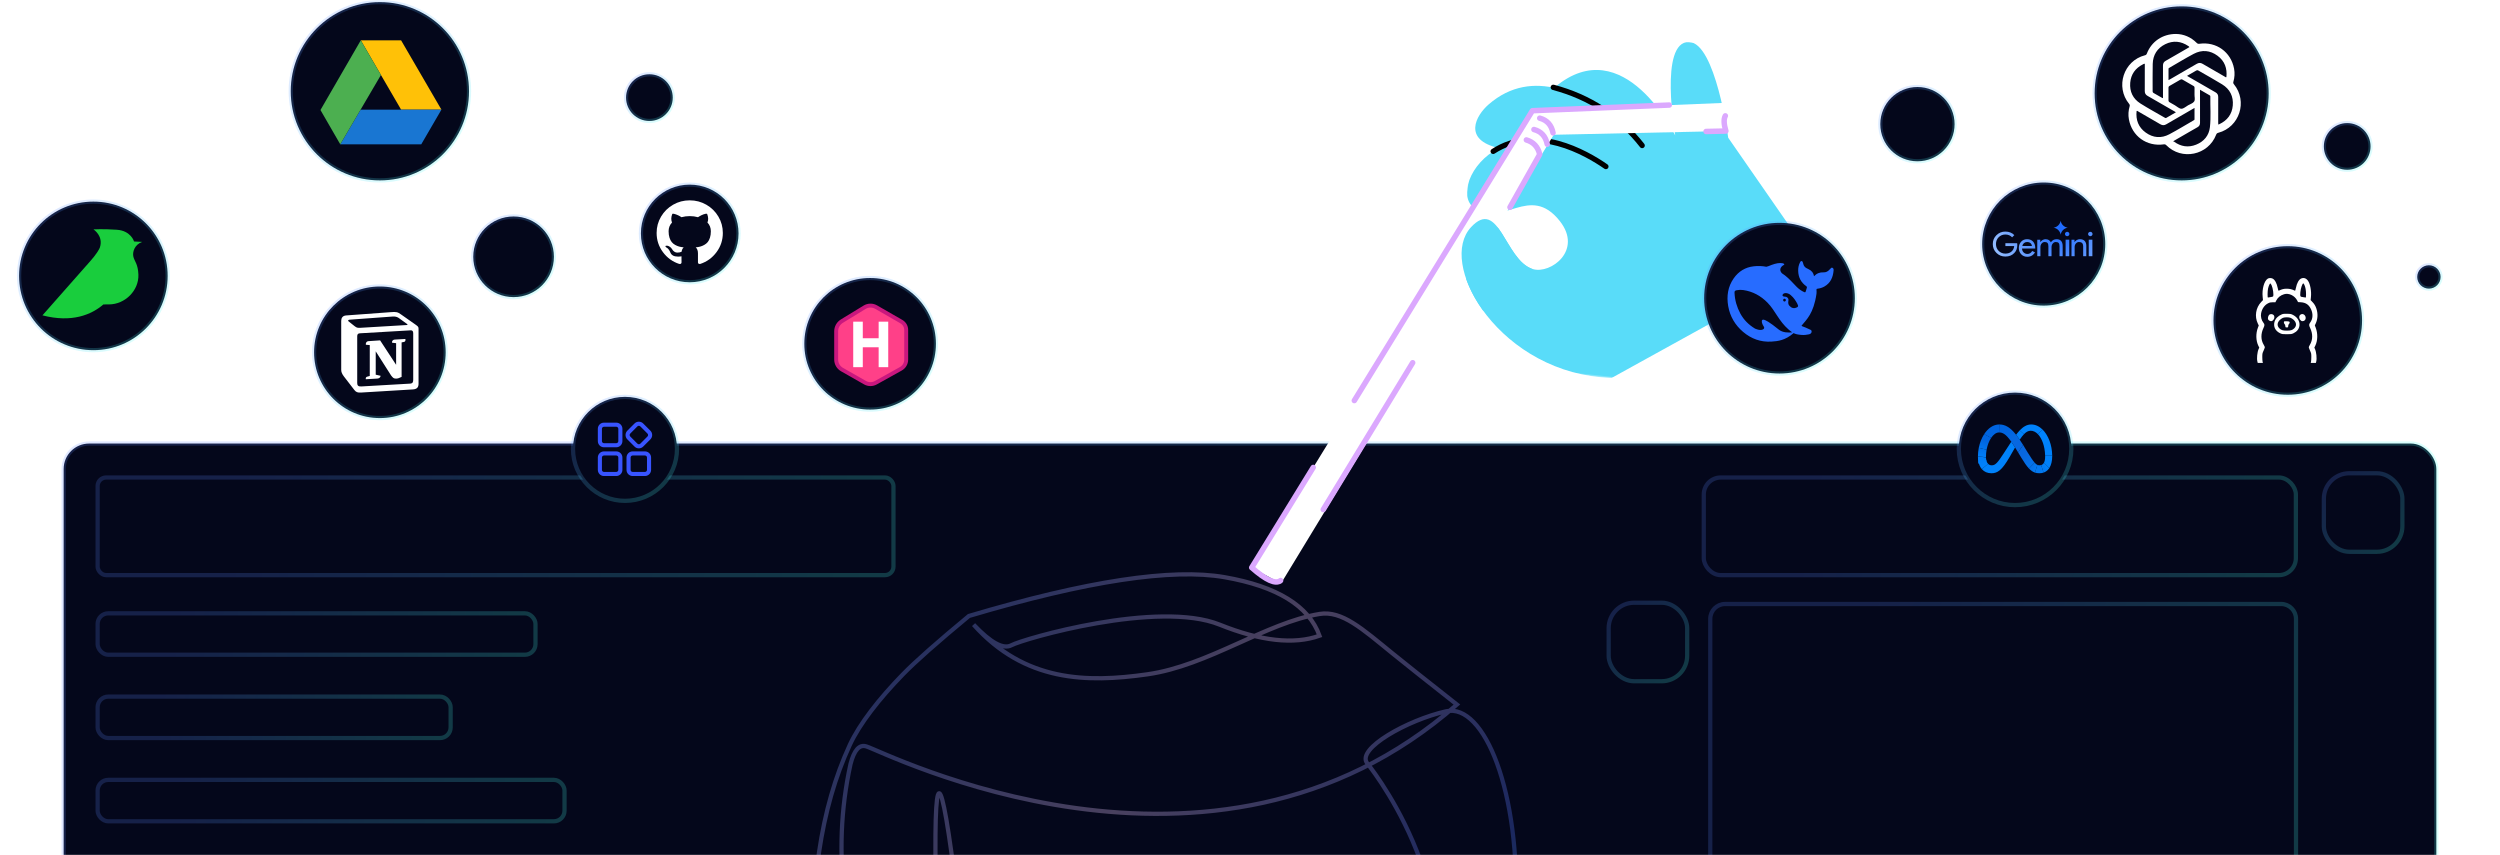 <?xml version="1.0" encoding="UTF-8"?>
<svg width="1178px" height="403px" viewBox="0 0 1178 403" version="1.1" xmlns="http://www.w3.org/2000/svg" xmlns:xlink="http://www.w3.org/1999/xlink">
    <title>吸管</title>
    <defs>
        <rect id="path-1" x="0" y="0" width="1178" height="403" rx="16"></rect>
        <filter x="-12.1%" y="-42.1%" width="124.1%" height="184.2%" filterUnits="objectBoundingBox" id="filter-3">
            <feGaussianBlur stdDeviation="40" in="SourceGraphic"></feGaussianBlur>
        </filter>
        <linearGradient x1="15.836%" y1="45.969%" x2="97.174%" y2="52.819%" id="linearGradient-4">
            <stop stop-color="#5E85FF" stop-opacity="0.201" offset="0%"></stop>
            <stop stop-color="#49FFF3" stop-opacity="0.203" offset="100%"></stop>
        </linearGradient>
        <linearGradient x1="11.317%" y1="4.734%" x2="97.174%" y2="81.66%" id="linearGradient-5">
            <stop stop-color="#5E85FF" offset="0%"></stop>
            <stop stop-color="#EBC8FE" offset="39.101%"></stop>
            <stop stop-color="#5274FF" offset="75.814%"></stop>
            <stop stop-color="#49FFF3" offset="100%"></stop>
        </linearGradient>
        <filter x="-0.3%" y="-0.3%" width="100.6%" height="100.6%" filterUnits="objectBoundingBox" id="filter-6">
            <feGaussianBlur stdDeviation="0" in="SourceGraphic"></feGaussianBlur>
        </filter>
        <polygon id="path-7" points="0 0 167.381 0 167.381 161.468 0 161.468"></polygon>
        <linearGradient x1="15.836%" y1="48.541%" x2="97.174%" y2="51.02%" id="linearGradient-9">
            <stop stop-color="#5E85FF" stop-opacity="0.201" offset="0%"></stop>
            <stop stop-color="#49FFF3" stop-opacity="0.203" offset="100%"></stop>
        </linearGradient>
        <linearGradient x1="15.836%" y1="36.585%" x2="97.174%" y2="59.383%" id="linearGradient-10">
            <stop stop-color="#5E85FF" stop-opacity="0.201" offset="0%"></stop>
            <stop stop-color="#49FFF3" stop-opacity="0.203" offset="100%"></stop>
        </linearGradient>
        <linearGradient x1="15.836%" y1="49.183%" x2="97.174%" y2="50.571%" id="linearGradient-11">
            <stop stop-color="#5E85FF" stop-opacity="0.201" offset="0%"></stop>
            <stop stop-color="#49FFF3" stop-opacity="0.203" offset="100%"></stop>
        </linearGradient>
        <linearGradient x1="15.836%" y1="49.466%" x2="97.174%" y2="50.373%" id="linearGradient-12">
            <stop stop-color="#5E85FF" stop-opacity="0.201" offset="0%"></stop>
            <stop stop-color="#49FFF3" stop-opacity="0.203" offset="100%"></stop>
        </linearGradient>
        <linearGradient x1="15.836%" y1="49.53%" x2="97.174%" y2="50.329%" id="linearGradient-13">
            <stop stop-color="#5E85FF" stop-opacity="0.201" offset="0%"></stop>
            <stop stop-color="#49FFF3" stop-opacity="0.203" offset="100%"></stop>
        </linearGradient>
        <linearGradient x1="15.836%" y1="49.189%" x2="97.174%" y2="50.567%" id="linearGradient-14">
            <stop stop-color="#5E85FF" stop-opacity="0.201" offset="0%"></stop>
            <stop stop-color="#49FFF3" stop-opacity="0.203" offset="100%"></stop>
        </linearGradient>
        <linearGradient x1="15.836%" y1="3.83720833e-13%" x2="97.174%" y2="84.971%" id="linearGradient-15">
            <stop stop-color="#5E85FF" stop-opacity="0.201" offset="0%"></stop>
            <stop stop-color="#49FFF3" stop-opacity="0.203" offset="100%"></stop>
        </linearGradient>
        <linearGradient x1="76.653%" y1="89.199%" x2="25.621%" y2="12.194%" id="linearGradient-16">
            <stop stop-color="#0867DF" offset="0.06%"></stop>
            <stop stop-color="#0668E1" offset="45.39%"></stop>
            <stop stop-color="#0064E0" offset="85.91%"></stop>
        </linearGradient>
        <linearGradient x1="21.67%" y1="75.14%" x2="97.068%" y2="24.723%" id="linearGradient-17">
            <stop stop-color="#0064DF" offset="13.23%"></stop>
            <stop stop-color="#0064E0" offset="99.88%"></stop>
        </linearGradient>
        <linearGradient x1="37.92%" y1="89.127%" x2="61.213%" y2="16.131%" id="linearGradient-18">
            <stop stop-color="#0072EC" offset="1.47%"></stop>
            <stop stop-color="#0064DF" offset="68.81%"></stop>
        </linearGradient>
        <linearGradient x1="46.945%" y1="90.19%" x2="52.213%" y2="15.745%" id="linearGradient-19">
            <stop stop-color="#007CF6" offset="7.31%"></stop>
            <stop stop-color="#0072EC" offset="99.43%"></stop>
        </linearGradient>
        <linearGradient x1="52.155%" y1="66.539%" x2="47.591%" y2="24.107%" id="linearGradient-20">
            <stop stop-color="#007FF9" offset="7.31%"></stop>
            <stop stop-color="#007CF6" offset="100%"></stop>
        </linearGradient>
        <linearGradient x1="37.689%" y1="13.565%" x2="61.961%" y2="63.238%" id="linearGradient-21">
            <stop stop-color="#007FF9" offset="7.31%"></stop>
            <stop stop-color="#0082FB" offset="100%"></stop>
        </linearGradient>
        <linearGradient x1="34.365%" y1="68.859%" x2="62.672%" y2="23.174%" id="linearGradient-22">
            <stop stop-color="#007FF8" offset="27.99%"></stop>
            <stop stop-color="#0082FB" offset="91.41%"></stop>
        </linearGradient>
        <linearGradient x1="43.58%" y1="6.235%" x2="57.824%" y2="98.514%" id="linearGradient-23">
            <stop stop-color="#0082FB" offset="0%"></stop>
            <stop stop-color="#0081FA" offset="99.95%"></stop>
        </linearGradient>
        <linearGradient x1="60.348%" y1="4.661%" x2="39.585%" y2="69.077%" id="linearGradient-24">
            <stop stop-color="#0081FA" offset="6.19%"></stop>
            <stop stop-color="#0080F9" offset="100%"></stop>
        </linearGradient>
        <linearGradient x1="29.707%" y1="59.32%" x2="61.404%" y2="33.244%" id="linearGradient-25">
            <stop stop-color="#027AF3" offset="0%"></stop>
            <stop stop-color="#0080F9" offset="100%"></stop>
        </linearGradient>
        <linearGradient x1="20.433%" y1="50.001%" x2="82.112%" y2="50.001%" id="linearGradient-26">
            <stop stop-color="#0377EF" offset="0%"></stop>
            <stop stop-color="#0279F1" offset="99.94%"></stop>
        </linearGradient>
        <linearGradient x1="40.02%" y1="35.298%" x2="73.048%" y2="57.811%" id="linearGradient-27">
            <stop stop-color="#0471E9" offset="0.19%"></stop>
            <stop stop-color="#0377EF" offset="100%"></stop>
        </linearGradient>
        <linearGradient x1="31.736%" y1="19.719%" x2="68.528%" y2="84.908%" id="linearGradient-28">
            <stop stop-color="#0867DF" offset="27.65%"></stop>
            <stop stop-color="#0471E9" offset="100%"></stop>
        </linearGradient>
        <radialGradient cx="67.982%" cy="18.991%" fx="67.982%" fy="18.991%" r="194.703%" gradientTransform="translate(0.68, 0.19), scale(0.362, 1), rotate(160.131), translate(-0.68, -0.19)" id="radialGradient-29">
            <stop stop-color="#1C69FF" offset="0%"></stop>
            <stop stop-color="#94BCFE" offset="100%"></stop>
        </radialGradient>
    </defs>
    <g id="官网3" stroke="none" stroke-width="1" fill="none" fill-rule="evenodd">
        <g id="coco-AI-zh" transform="translate(-371, -9577)">
            <g id="吸管" transform="translate(371, 9577)">
                <mask id="mask-2" fill="white">
                    <use xlink:href="#path-1"></use>
                </mask>
                <g id="矩形备份-45"></g>
                <g id="编组-22" mask="url(#mask-2)">
                    <g transform="translate(8, 0)">
                        <rect id="search背景框-dark备份" stroke="none" fill="#2FC6C7" opacity="0.557" filter="url(#filter-3)" x="83.773" y="241" width="994.454" height="285" rx="12"></rect>
                        <rect id="search背景框-dark备份" stroke="url(#linearGradient-4)" stroke-width="2" fill="#04071B" x="22" y="209" width="1118" height="316" rx="12"></rect>
                        <g id="coco" opacity="0.3" stroke="none" stroke-width="1" fill="none" transform="translate(376.772, 270.625)">
                            <path d="M71.785,19.622 C56.9,31.948 46.54,41.108 40.704,47.101 C29.399,58.71 20.236,70.474 15.641,80.415 C8.759,95.302 3.931,112.15 1.156,130.959 C-10.406,209.313 66.207,319.691 167.615,313.376 C269.024,307.061 326.856,217.388 329.381,159.909 C331.906,102.431 314.514,60.519 296.602,64.545 C278.69,68.57 253.974,82.236 259.498,89.084 C265.021,95.932 312.778,159.913 282.812,221.52 C252.847,283.127 224.418,303.613 179.303,308.494 C206.65,272.161 207.957,233.717 183.224,193.165 C146.126,132.336 216.098,300.349 171.859,300.349 C127.619,300.349 78.388,251.344 66.306,152.551 C58.251,86.689 54.917,86.689 56.304,152.551 C62.972,235.341 100.076,287.322 167.615,308.494 C144.928,311.048 126.662,308.333 112.817,300.349 C42.328,259.701 -2.694,174.757 15.978,89.45 C17.673,82.824 20.159,80.036 23.436,81.088 C31.153,83.255 186.183,162.935 301.728,61.361 C287.154,49.886 277.021,41.837 271.33,37.216 C257.122,25.679 247.549,16.937 236.992,18.676 C211.642,22.851 184.648,42.993 155.943,47.101 C127.239,51.209 98.028,50.656 73.987,23.706 C82.043,32.227 87.983,35.463 91.808,33.412 C97.546,30.336 160.954,12.046 189.92,23.706 C209.231,31.479 224.921,33.219 236.992,28.925 C231.929,14.872 217.012,5.68 192.239,1.35 C167.466,-2.981 127.315,3.11 71.785,19.622 Z" id="路径-9" stroke="url(#linearGradient-5)" stroke-width="2" filter="url(#filter-6)"></path>
                        </g>
                        <g id="hand" stroke="none" stroke-width="1" fill="none" transform="translate(719.665, 150.294) rotate(6) translate(-719.665, -150.294)translate(594.807, 13.353)">
                            <g id="编组" transform="translate(82.336, -0)">
                                <mask id="mask-8" fill="white">
                                    <use xlink:href="#path-7"></use>
                                </mask>
                                <g id="Clip-2"></g>
                                <path d="M167.382,98.188 L119.779,42.944 C119.779,42.944 109.148,-0.9 96.747,0.014 C82.423,1.07 94.85,44.505 94.85,44.505 C94.85,44.505 65.55,-2.56 36.15,27.72 L37.269,28.321 C26.492,26.765 15.303,29.022 5.854,39.177 C0.508,44.922 -4.778,56.988 12.836,59.099 C-0.327,67.801 -3.622,83.862 4.139,88.355 C18.485,96.663 28.985,73.897 44.968,90.287 C57.322,102.956 43.239,115.656 34.808,114.143 C21.231,111.707 15.4,81.924 3.684,97.525 C-10.833,116.857 25.007,165.254 77.04,161.231" id="Fill-1" fill="#59DCF9" mask="url(#mask-8)"></path>
                            </g>
                            <path d="M146.219,63.726 C146.661,63.726 147.088,63.496 147.318,63.086 C147.654,62.484 147.437,61.726 146.83,61.392 C136.649,55.78 110.915,44.408 91.852,59.965 C91.317,60.403 91.241,61.187 91.68,61.718 C92.122,62.249 92.911,62.326 93.449,61.889 C111.314,47.306 135.877,58.206 145.607,63.569 C145.803,63.676 146.013,63.726 146.219,63.726" id="Fill-3" fill="#000000"></path>
                            <path d="M162.182,52.1 C162.498,52.1 162.814,51.982 163.057,51.743 C163.555,51.256 163.566,50.457 163.083,49.958 C150.8,37.268 135.586,29.447 117.862,26.712 C117.177,26.602 116.536,27.079 116.431,27.768 C116.325,28.458 116.796,29.101 117.481,29.207 C134.653,31.858 149.39,39.432 161.282,51.719 C161.53,51.973 161.856,52.1 162.182,52.1" id="Fill-5" fill="#000000"></path>
                            <polyline id="路径-2" fill="#FFFFFF" points="5.23486597e-14 267.864 109.023 39.934 199.179 26.729 200.687 39.934 120.222 50.157 14.495 273.882"></polyline>
                            <path d="M86.02,97.525 C97.524,82.206 103.354,110.647 116.415,113.985 L116.416,136.063 L95.802,136.064 C83.601,122.487 79.116,106.719 86.02,97.525 Z" id="形状结合" fill="#59DCF9"></path>
                            <path d="M14.172,272.511 C12.051,274.618 7.327,273.069 2.63818688e-12,267.864 L23.894,217.911" id="路径" stroke="#DBA8FE" stroke-width="2.588" stroke-linecap="round" stroke-linejoin="round"></path>
                            <polyline id="路径" stroke="#DBA8FE" stroke-width="2.588" stroke-linecap="round" stroke-linejoin="round" points="39.855 184.541 109.023 39.934 172.878 30.547"></polyline>
                            <path d="M119.79,49.296 C118.656,45.69 116.337,43.615 112.834,43.071" id="路径-6" stroke="#DBA8FE" stroke-width="2.588" stroke-linecap="round" stroke-linejoin="round"></path>
                            <path d="M117.633,54.894 C116.499,51.288 114.18,49.213 110.677,48.669" id="路径-6备份" stroke="#DBA8FE" stroke-width="2.588" stroke-linecap="round" stroke-linejoin="round"></path>
                            <path d="M103.278,86.287 L114.614,60.061 C113.427,56.616 111.105,54.571 107.649,53.926" id="路径-6备份-2" stroke="#DBA8FE" stroke-width="2.588" stroke-linecap="round" stroke-linejoin="round"></path>
                            <line x1="65.342" y1="163.926" x2="30.665" y2="237.158" id="路径-3" stroke="#DBA8FE" stroke-width="2.588" stroke-linecap="round" stroke-linejoin="round"></line>
                            <path d="M191.441,41.113 L200.687,39.934 C199.368,36.731 199.038,34.366 199.697,32.839" id="路径-4" stroke="#DBA8FE" stroke-width="2.588" stroke-linecap="round" stroke-linejoin="round"></path>
                        </g>
                        <rect id="矩形备份-41" stroke="url(#linearGradient-9)" stroke-width="2" fill="#04071B" x="794.818" y="225" width="279" height="46" rx="8"></rect>
                        <path d="M1066.878,284.6 C1068.811,284.6 1070.561,285.384 1071.828,286.65 C1073.095,287.917 1073.878,289.667 1073.878,291.6 L1073.878,419.6 C1073.878,421.533 1073.095,423.283 1071.828,424.55 C1070.561,425.816 1068.811,426.6 1066.878,426.6 L804.878,426.6 C802.945,426.6 801.195,425.816 799.929,424.55 C798.662,423.283 797.878,421.533 797.878,419.6 L797.878,291.6 C797.878,289.667 798.662,287.917 799.929,286.65 C801.195,285.384 802.945,284.6 804.878,284.6 Z" id="矩形备份-42" stroke="url(#linearGradient-10)" stroke-width="2" fill="#04071B"></path>
                        <rect id="矩形备份-24" stroke="url(#linearGradient-11)" stroke-width="2" fill="#04071B" x="38" y="328.241" width="166.341" height="19.519" rx="5"></rect>
                        <rect id="矩形备份-28" stroke="url(#linearGradient-12)" stroke-width="2" fill="#04071B" x="38" y="289" width="206.322" height="19.519" rx="5"></rect>
                        <rect id="矩形备份-25" stroke="url(#linearGradient-13)" stroke-width="2" fill="#04071B" x="38" y="367.481" width="220" height="19.519" rx="5"></rect>
                        <rect id="输入框备份-3" stroke="url(#linearGradient-14)" stroke-width="2" fill="#04071B" x="38" y="225" width="375" height="46" rx="4"></rect>
                        <g id="编组-21" stroke="none" stroke-width="1" fill="none">
                            <circle id="椭圆形备份" stroke="url(#linearGradient-15)" stroke-width="2" fill="#04071B" cx="234" cy="121" r="19"></circle>
                            <circle id="椭圆形备份-14" stroke="url(#linearGradient-15)" stroke-width="2" fill="#04071B" cx="298" cy="46" r="11"></circle>
                            <g id="编组-8" transform="translate(128, 0)">
                                <circle id="椭圆形" stroke="url(#linearGradient-15)" stroke-width="2" fill="#04071B" cx="43" cy="43" r="42"></circle>
                                <g id="编组备份-13" transform="translate(15, 19)" fill-rule="nonzero">
                                    <polygon id="路径" fill="#FFC107" points="19 1.85986079e-15 37.998 1.85986079e-15 56.998 32.667 38 32.667"></polygon>
                                    <polygon id="路径" fill="#1976D2" points="9.329 49 18.916 32.667 57 32.667 47.499 49"></polygon>
                                    <polygon id="路径" fill="#4CAF50" points="0 32.838 9.329 49 28.499 16.333 18.998 0"></polygon>
                                </g>
                            </g>
                            <g id="编组-5" transform="translate(914, 184)">
                                <circle id="椭圆形备份-7" stroke="url(#linearGradient-15)" stroke-width="2" fill="#04071B" cx="27.5" cy="27.5" r="26.5"></circle>
                                <g id="meta-color" transform="translate(10, 16)" fill-rule="nonzero">
                                    <path d="M10.058,0 L10.023,0 L9.978,3.759 L10.01,3.759 C12.511,3.759 14.452,5.71 18.673,12.738 L18.928,13.165 L18.945,13.193 L21.308,9.689 L21.29,9.661 C20.774,8.828 20.24,8.006 19.689,7.195 C19.146,6.394 18.575,5.613 17.976,4.853 C15.186,1.34 12.851,0 10.057,0 L10.058,0 Z" id="路径" fill="url(#linearGradient-16)"></path>
                                    <path d="M10.023,0 C7.219,0.014 4.735,1.808 2.946,4.557 C2.941,4.565 2.936,4.573 2.931,4.581 L6.218,6.351 L6.235,6.326 C7.282,4.77 8.582,3.776 9.98,3.76 L10.01,3.76 L10.057,0 L10.023,0 Z" id="路径" fill="url(#linearGradient-17)"></path>
                                    <path d="M2.945,4.557 L2.928,4.581 C1.75,6.393 0.872,8.618 0.4,11.017 L0.392,11.049 L4.088,11.911 L4.094,11.88 C4.487,9.771 5.24,7.814 6.217,6.352 L6.233,6.328 L2.946,4.557 L2.945,4.557 Z" id="路径" fill="url(#linearGradient-18)"></path>
                                    <path d="M4.094,11.88 L0.4,11.017 L0.392,11.049 C0.134,12.368 0.003,13.709 0,15.053 L0,15.087 L3.789,15.421 L3.789,15.388 C3.775,14.212 3.878,13.038 4.095,11.881 L4.094,11.88 Z" id="路径" fill="url(#linearGradient-19)"></path>
                                    <path d="M3.904,17.248 C3.836,16.695 3.798,16.136 3.789,15.575 L3.789,15.529 L0,15.048 L0,15.097 C-0.004,16.238 0.067,17.376 0.213,18.498 L3.91,17.294 C3.908,17.278 3.906,17.263 3.904,17.248 L3.904,17.248 Z" id="路径" fill="url(#linearGradient-20)"></path>
                                    <path d="M4.769,18.529 C4.355,18.084 4.063,17.443 3.91,16.62 L3.904,16.59 L0.207,17.431 L0.213,17.461 C0.493,18.913 1.041,20.121 1.826,21.036 L1.846,21.061 L4.789,18.552 C4.782,18.545 4.775,18.537 4.767,18.529 L4.769,18.529 Z" id="路径" fill="url(#linearGradient-21)"></path>
                                    <path d="M15.721,8.128 C13.493,11.506 12.142,13.626 12.142,13.626 C9.175,18.226 8.148,19.257 6.497,19.257 C5.84,19.274 5.208,19.007 4.767,18.526 L1.826,21.034 L1.846,21.058 C2.931,22.307 4.46,23 6.353,23 C9.215,23 11.273,21.666 14.933,15.338 L17.509,10.839 C16.937,9.919 16.341,9.015 15.719,8.128 L15.721,8.128 Z" id="路径" fill="#0082FB"></path>
                                    <path d="M19.69,2.797 L19.667,2.82 C19.084,3.438 18.521,4.126 17.976,4.856 C18.527,5.55 19.095,6.328 19.689,7.199 C20.389,6.131 21.042,5.266 21.683,4.601 L21.706,4.578 L19.69,2.796 L19.69,2.797 Z" id="路径" fill="url(#linearGradient-22)"></path>
                                    <path d="M30.505,2.462 C28.952,0.91 27.1,0 25.12,0 C23.032,0 21.274,1.131 19.69,2.795 L19.667,2.817 L21.683,4.6 L21.706,4.576 C22.749,3.502 23.759,2.966 24.879,2.966 C26.084,2.966 27.213,3.526 28.19,4.511 L28.211,4.534 L30.529,2.485 L30.505,2.462 L30.505,2.462 Z" id="路径" fill="#0082FB"></path>
                                    <path d="M34.997,14.555 C34.91,9.571 33.145,5.116 30.529,2.485 L30.505,2.462 L28.19,4.509 L28.211,4.532 C30.18,6.533 31.532,10.254 31.655,14.553 L31.655,14.586 L34.997,14.586 L34.997,14.555 L34.997,14.555 Z" id="路径" fill="url(#linearGradient-23)"></path>
                                    <path d="M34.997,14.591 L34.997,14.558 L31.655,14.558 L31.655,14.589 C31.66,14.79 31.663,14.995 31.663,15.199 C31.663,16.37 31.487,17.318 31.127,18.002 L31.111,18.033 L33.601,20.595 L33.62,20.566 C34.525,19.186 35,17.27 35,14.946 C35,14.826 35,14.709 34.997,14.591 L34.997,14.591 Z" id="路径" fill="url(#linearGradient-24)"></path>
                                    <path d="M31.127,17.997 L31.111,18.026 C30.799,18.604 30.354,18.989 29.773,19.158 L30.908,22.697 C31.127,22.624 31.34,22.536 31.547,22.435 C32.354,22.033 33.041,21.429 33.539,20.684 L33.603,20.591 L33.62,20.562 L31.127,17.997 L31.127,17.997 Z" id="路径" fill="url(#linearGradient-25)"></path>
                                    <path d="M29.05,19.252 C28.668,19.252 28.333,19.196 28.003,19.051 L26.839,22.677 C27.494,22.896 28.191,22.996 28.968,22.996 C29.686,22.996 30.344,22.891 30.94,22.687 L29.803,19.148 C29.559,19.219 29.305,19.255 29.049,19.252 L29.05,19.252 Z" id="路径" fill="url(#linearGradient-26)"></path>
                                    <path d="M26.721,18.018 L26.701,17.993 L24.023,20.745 L24.047,20.769 C24.975,21.749 25.864,22.357 26.871,22.691 L28.034,19.068 C27.609,18.889 27.198,18.561 26.721,18.018 L26.721,18.018 Z" id="路径" fill="url(#linearGradient-27)"></path>
                                    <path d="M26.701,17.99 C25.899,17.067 24.904,15.529 23.342,13.045 L21.306,9.687 L21.29,9.659 L18.928,13.163 L18.945,13.192 L20.388,15.59 C21.786,17.904 22.925,19.577 24.023,20.743 L24.047,20.766 L26.721,18.015 C26.714,18.007 26.707,17.998 26.701,17.99 L26.701,17.99 Z" id="路径" fill="url(#linearGradient-28)"></path>
                                </g>
                            </g>
                            <g id="编组-17" transform="translate(925, 85)">
                                <circle id="椭圆形备份-15" stroke="url(#linearGradient-15)" stroke-width="2" fill="#04071B" cx="30" cy="30" r="29"></circle>
                                <g id="gemini-brand-color" transform="translate(6, 19)" fill="url(#radialGradient-29)" fill-rule="nonzero">
                                    <path d="M11.561,11.455 C11.561,13.029 11.087,14.283 10.139,15.217 C9.075,16.329 7.675,16.884 5.941,16.884 C4.28,16.884 2.874,16.318 1.724,15.184 C0.575,14.053 0,12.657 0,11 C0,9.343 0.575,7.948 1.724,6.814 C2.875,5.681 4.279,5.115 5.94,5.115 C6.781,5.115 7.574,5.262 8.319,5.556 C9.065,5.849 9.677,6.264 10.156,6.799 L9.102,7.837 C8.751,7.418 8.295,7.09 7.736,6.854 C7.168,6.616 6.557,6.496 5.94,6.5 C4.695,6.5 3.641,6.925 2.778,7.775 C1.927,8.635 1.502,9.71 1.502,11 C1.502,12.29 1.927,13.365 2.778,14.226 C3.64,15.076 4.695,15.501 5.94,15.501 C7.079,15.501 8.027,15.186 8.783,14.556 C9.538,13.927 9.975,13.062 10.092,11.96 L5.94,11.96 L5.94,10.607 L11.481,10.607 C11.535,10.9 11.561,11.184 11.561,11.457 M16.172,8.704 C17.344,8.704 18.277,9.077 18.97,9.824 C19.664,10.571 20.011,11.617 20.011,12.963 L19.995,13.122 L13.784,13.122 C13.806,13.885 14.064,14.5 14.559,14.966 C15.032,15.423 15.671,15.675 16.333,15.665 C17.28,15.665 18.021,15.199 18.559,14.266 L19.882,14.902 C19.544,15.541 19.033,16.075 18.406,16.444 C17.777,16.815 17.064,17 16.268,17 C15.107,17 14.15,16.608 13.397,15.824 C12.645,15.04 12.269,14.049 12.269,12.851 C12.269,11.665 12.634,10.677 13.365,9.887 C14.097,9.098 15.032,8.704 16.172,8.704 M16.14,10.038 C15.581,10.038 15.1,10.208 14.696,10.547 C14.293,10.886 14.026,11.342 13.897,11.914 L18.43,11.914 C18.398,11.396 18.157,10.912 17.761,10.571 C17.357,10.216 16.817,10.038 16.139,10.038 M22.444,16.722 L20.964,16.722 L20.964,8.956 L22.379,8.956 L22.379,10.033 L22.444,10.033 C22.669,9.653 23.014,9.336 23.481,9.083 C23.947,8.83 24.411,8.703 24.872,8.703 C25.451,8.703 25.96,8.834 26.399,9.098 C26.839,9.363 27.161,9.727 27.364,10.192 C28.018,9.199 28.924,8.703 30.082,8.703 C30.993,8.703 31.696,8.977 32.189,9.527 C32.682,10.075 32.928,10.858 32.928,11.872 L32.928,16.72 L31.448,16.72 L31.448,12.093 C31.448,11.365 31.315,10.839 31.047,10.517 C30.779,10.195 30.328,10.033 29.696,10.033 C29.127,10.033 28.651,10.271 28.265,10.747 C27.879,11.222 27.685,11.782 27.685,12.426 L27.685,16.72 L26.206,16.72 L26.206,12.093 C26.206,11.365 26.073,10.839 25.805,10.517 C25.537,10.195 25.086,10.033 24.454,10.033 C23.885,10.033 23.408,10.271 23.023,10.747 C22.637,11.222 22.443,11.782 22.443,12.426 L22.443,16.72 L22.444,16.722 Z M35.053,5.229 C35.343,5.229 35.59,5.329 35.794,5.53 C35.998,5.731 36.1,5.974 36.1,6.26 C36.1,6.546 35.998,6.79 35.794,6.991 C35.591,7.191 35.343,7.292 35.053,7.292 C34.764,7.292 34.517,7.191 34.312,6.991 C34.109,6.79 34.007,6.546 34.007,6.26 C34.007,5.974 34.109,5.731 34.312,5.53 C34.516,5.329 34.764,5.229 35.053,5.229 Z M31.98,0 C32.242,1.7 33.595,3.034 35.319,3.291 C33.595,3.548 32.242,4.882 31.98,6.582 C31.718,4.881 30.364,3.547 28.64,3.29 C30.364,3.033 31.717,1.7 31.98,0 Z M36.034,8.943 L36.034,16.721 L34.312,16.721 L34.312,8.943 L36.034,8.943 Z M47,6.261 C47,6.547 46.898,6.79 46.694,6.991 C46.49,7.192 46.243,7.293 45.953,7.293 C45.664,7.293 45.416,7.192 45.212,6.991 C45.009,6.79 44.906,6.547 44.906,6.261 C44.906,5.975 45.008,5.732 45.212,5.531 C45.416,5.33 45.663,5.23 45.953,5.23 C46.243,5.23 46.49,5.33 46.694,5.531 C46.897,5.732 47,5.975 47,6.261 M46.933,8.943 L46.933,16.721 L45.212,16.721 L45.212,8.943 L46.933,8.943 Z M37.087,8.956 L38.502,8.956 L38.502,10.033 L38.566,10.033 C38.791,9.653 39.137,9.336 39.603,9.083 C40.047,8.835 40.548,8.704 41.058,8.703 C42.023,8.703 42.765,8.975 43.285,9.519 C43.806,10.063 44.065,10.836 44.065,11.84 L44.065,16.72 L42.586,16.72 L42.586,11.935 C42.554,10.668 41.904,10.034 40.64,10.034 C40.05,10.034 39.558,10.268 39.16,10.739 C38.764,11.209 38.565,11.771 38.565,12.426 L38.565,16.72 L37.086,16.72 L37.086,8.956 L37.087,8.956 Z" id="形状"></path>
                                </g>
                            </g>
                            <g id="编组-16" transform="translate(794, 104)">
                                <circle id="椭圆形备份-16" stroke="url(#linearGradient-15)" stroke-width="2" fill="#04071B" cx="36.5" cy="36.5" r="35.5"></circle>
                                <g id="deepseek" transform="translate(12, 19)" fill="#276CFF" fill-rule="nonzero">
                                    <path d="M49.474,3.189 C48.945,2.921 48.716,3.432 48.407,3.691 C48.302,3.775 48.212,3.884 48.122,3.984 C47.348,4.838 46.444,5.399 45.262,5.332 C43.535,5.232 42.06,5.792 40.757,7.157 C40.479,5.474 39.559,4.47 38.157,3.825 C37.423,3.49 36.683,3.156 36.168,2.427 C35.811,1.908 35.714,1.331 35.534,0.761 C35.42,0.418 35.306,0.067 34.923,0.008 C34.507,-0.059 34.344,0.301 34.181,0.602 C33.529,1.833 33.276,3.189 33.302,4.562 C33.357,7.651 34.621,10.112 37.13,11.862 C37.416,12.063 37.489,12.263 37.399,12.557 C37.229,13.159 37.024,13.745 36.845,14.348 C36.731,14.733 36.561,14.816 36.16,14.649 C34.784,14.055 33.594,13.176 32.542,12.113 C30.758,10.33 29.145,8.362 27.133,6.822 C26.667,6.467 26.189,6.129 25.699,5.809 C23.645,3.75 25.968,2.059 26.505,1.858 C27.067,1.649 26.701,0.929 24.884,0.937 C23.066,0.946 21.404,1.574 19.286,2.411 C18.976,2.536 18.65,2.628 18.317,2.704 C16.393,2.327 14.397,2.243 12.311,2.486 C8.384,2.938 5.247,4.855 2.94,8.128 C0.171,12.063 -0.482,16.533 0.317,21.195 C1.155,26.109 3.585,30.177 7.316,33.358 C11.187,36.657 15.643,38.272 20.728,37.963 C23.816,37.778 27.254,37.351 31.133,33.961 C32.111,34.463 33.138,34.664 34.84,34.815 C36.153,34.94 37.416,34.748 38.393,34.539 C39.925,34.204 39.819,32.739 39.265,32.471 C34.775,30.311 35.761,31.19 34.865,30.479 C37.147,27.691 40.585,24.795 41.929,15.411 C42.036,14.666 41.946,14.197 41.929,13.594 C41.921,13.226 42.002,13.084 42.41,13.042 C43.535,12.908 44.627,12.59 45.629,12.021 C48.537,10.38 49.711,7.684 49.989,4.453 C50.03,3.959 49.98,3.449 49.474,3.189 Z M24.125,32.27 C19.775,28.737 17.664,27.574 16.793,27.624 C15.977,27.674 16.124,28.637 16.303,29.265 C16.49,29.884 16.736,30.311 17.078,30.855 C17.314,31.215 17.477,31.751 16.841,32.153 C15.439,33.048 13.004,31.851 12.89,31.793 C10.054,30.068 7.682,27.791 6.012,24.677 C4.399,21.681 3.463,18.466 3.307,15.034 C3.266,14.205 3.503,13.912 4.3,13.762 C5.351,13.553 6.428,13.525 7.487,13.678 C11.928,14.348 15.71,16.399 18.878,19.646 C20.687,21.496 22.056,23.706 23.467,25.866 C24.965,28.16 26.579,30.345 28.632,32.136 C29.357,32.764 29.935,33.241 30.489,33.593 C28.819,33.785 26.032,33.827 24.125,32.27 L24.125,32.27 Z M26.212,18.416 C26.212,18.048 26.497,17.755 26.856,17.755 C26.937,17.756 27.01,17.77 27.075,17.796 C27.262,17.869 27.406,18.025 27.463,18.219 C27.483,18.283 27.492,18.349 27.491,18.416 C27.492,18.546 27.456,18.673 27.386,18.782 C27.315,18.891 27.214,18.976 27.096,19.026 C27.017,19.06 26.933,19.077 26.848,19.077 C26.763,19.077 26.679,19.059 26.6,19.026 C26.483,18.975 26.383,18.89 26.313,18.781 C26.244,18.673 26.209,18.545 26.212,18.416 L26.212,18.416 Z M32.689,21.848 C32.275,22.024 31.859,22.174 31.458,22.191 C30.84,22.225 30.164,21.965 29.797,21.647 C29.226,21.153 28.819,20.877 28.648,20.015 C28.575,19.646 28.615,19.077 28.68,18.751 C28.827,18.048 28.664,17.596 28.184,17.185 C27.793,16.851 27.295,16.758 26.749,16.758 C26.546,16.758 26.358,16.666 26.22,16.591 C26.152,16.559 26.092,16.512 26.043,16.455 C25.994,16.397 25.957,16.331 25.936,16.258 C25.913,16.186 25.906,16.11 25.915,16.034 C25.923,15.959 25.946,15.886 25.984,15.821 C26.041,15.704 26.318,15.419 26.383,15.369 C27.125,14.934 27.98,15.076 28.77,15.402 C29.504,15.712 30.057,16.281 30.856,17.085 C31.672,18.056 31.818,18.324 32.282,19.052 C32.649,19.621 32.983,20.207 33.21,20.877 C33.35,21.295 33.17,21.639 32.689,21.848 L32.689,21.848 Z" id="形状"></path>
                                </g>
                            </g>
                            <g id="编组-4" transform="translate(1034, 115)">
                                <circle id="椭圆形备份-17" stroke="url(#linearGradient-15)" stroke-width="2" fill="#04071B" cx="36" cy="36" r="35"></circle>
                                <g id="ollama" transform="translate(21, 16)" fill="#FFFFFF" fill-rule="nonzero">
                                    <path d="M5.544,0.318 C3.844,1.394 2.785,5.276 3.17,8.957 L3.314,10.419 L2.512,11.26 C-0.086,13.949 -0.744,18.117 0.892,21.479 L1.325,22.369 L0.924,23.411 C-0.119,26.151 -0.038,29.462 1.101,31.849 L1.566,32.807 L1.277,33.428 C0.619,34.84 0.299,37.95 0.684,39.361 L0.844,40 L3.266,40 L3.138,39.445 C3.058,39.16 2.994,38.151 2.994,37.227 C2.994,35.63 3.026,35.479 3.603,34.218 C3.924,33.496 4.197,32.773 4.197,32.622 C4.197,32.47 3.972,31.966 3.683,31.496 C2.256,29.159 2.224,26.302 3.571,23.495 C4.165,22.252 4.149,21.865 3.491,21.025 C2.592,19.915 2.159,18.117 2.432,16.638 C2.817,14.52 4.052,12.739 5.721,11.915 C6.523,11.512 6.892,11.428 7.918,11.428 L9.17,11.428 L9.49,10.756 C10.228,9.226 11.512,8.167 13.244,7.646 C15.474,6.957 18.233,8.268 19.452,10.604 L19.837,11.344 L21.201,11.428 C23.527,11.596 24.939,12.571 25.949,14.705 C26.976,16.89 26.848,19.21 25.612,20.907 C24.923,21.848 24.923,22.252 25.516,23.495 C26.864,26.302 26.831,29.159 25.404,31.496 C25.115,31.966 24.89,32.47 24.89,32.622 C24.89,32.773 25.163,33.496 25.484,34.218 C26.061,35.479 26.094,35.63 26.094,37.227 C26.094,38.151 26.029,39.16 25.949,39.445 L25.821,40 L28.243,40 L28.404,39.378 C28.789,37.95 28.468,34.84 27.81,33.428 L27.521,32.807 L27.986,31.849 C29.125,29.462 29.206,26.151 28.147,23.378 L27.746,22.319 L28.179,21.394 C29.141,19.31 29.27,16.823 28.5,14.47 C28.067,13.125 27.489,12.167 26.463,11.142 L25.773,10.419 L25.917,8.957 C26.206,6.184 25.564,2.722 24.489,1.243 C23.639,0.066 22.5,-0.287 21.313,0.234 C20.222,0.705 19.276,2.402 18.827,4.705 C18.618,5.797 18.506,6.033 18.313,5.949 C16.95,5.293 15.891,5.041 14.511,5.041 C13.1,5.041 12.378,5.226 10.774,5.949 C10.581,6.033 10.469,5.797 10.26,4.705 C9.811,2.402 8.865,0.705 7.774,0.234 C7.036,-0.102 6.122,-0.051 5.544,0.318 Z M7.373,3.411 C8.015,4.789 8.464,8.066 8.079,8.671 C8.015,8.772 7.533,8.907 7.004,8.974 C6.475,9.041 5.913,9.125 5.769,9.176 C5.512,9.26 5.48,9.108 5.48,7.613 C5.48,6.705 5.592,5.495 5.721,4.907 C6.009,3.646 6.555,2.47 6.811,2.571 C6.908,2.604 7.164,2.991 7.373,3.411 Z M22.805,3.192 C23.318,4.234 23.607,5.831 23.607,7.629 C23.607,8.924 23.559,9.26 23.399,9.193 C23.27,9.142 22.693,9.058 22.115,8.991 C20.832,8.84 20.784,8.756 20.928,6.722 C21.073,4.907 21.859,2.52 22.34,2.52 C22.42,2.52 22.629,2.823 22.805,3.192 Z M12.185,17.125 C10.389,17.882 9.17,19.126 8.752,20.638 C8.127,22.907 9.089,24.89 11.335,26 C12.25,26.437 12.426,26.47 14.544,26.47 C16.661,26.47 16.838,26.437 17.752,26 C19.404,25.193 20.319,23.983 20.511,22.369 C20.72,20.42 19.549,18.487 17.543,17.445 C16.565,16.924 16.34,16.89 14.704,16.857 C13.292,16.823 12.795,16.873 12.185,17.125 L12.185,17.125 Z M16.276,18.756 C16.677,18.89 17.335,19.31 17.736,19.68 C19.148,20.991 19.26,22.554 18.009,23.747 C17.142,24.571 16.404,24.79 14.544,24.79 C12.683,24.79 11.945,24.571 11.079,23.747 C9.827,22.554 9.94,20.991 11.351,19.68 C11.752,19.31 12.378,18.907 12.747,18.756 C13.645,18.436 15.362,18.42 16.276,18.756 Z M13.276,20.453 C13.052,20.689 13.196,21.512 13.485,21.714 C13.677,21.865 13.822,22.184 13.854,22.605 C13.902,23.26 13.918,23.277 14.544,23.277 C15.169,23.277 15.185,23.26 15.201,22.638 C15.201,22.218 15.33,21.899 15.554,21.68 C15.939,21.294 16.019,20.806 15.715,20.554 C15.49,20.369 13.437,20.302 13.276,20.453 L13.276,20.453 Z M6.507,17.159 C5.769,17.546 5.384,19.041 5.849,19.68 C6.138,20.067 6.683,20.336 7.212,20.336 C7.902,20.336 8.688,19.361 8.688,18.52 C8.688,18.184 8.592,17.781 8.48,17.63 C8.031,17.025 7.196,16.823 6.507,17.159 L6.507,17.159 Z M21.121,17.176 C20.607,17.478 20.415,17.848 20.399,18.52 C20.399,19.361 21.185,20.336 21.875,20.336 C22.805,20.336 23.431,19.747 23.447,18.857 C23.447,17.478 22.163,16.554 21.121,17.176 Z" id="形状"></path>
                                </g>
                            </g>
                            <g id="编组-18" transform="translate(978, 2)">
                                <g id="椭圆形备份-19" fill="#04071B" stroke="url(#linearGradient-15)" stroke-width="2">
                                    <circle id="椭圆形备份-18" cx="42" cy="42" r="41"></circle>
                                </g>
                                <g id="ChatGPT" transform="translate(14, 14)" fill="#FFFFFF" fill-rule="nonzero">
                                    <path d="M25.348,0 C28.94,0.052 32.307,1.437 35.069,4.199 C35.476,4.605 35.83,4.701 36.376,4.623 C44.296,3.506 51.247,8.509 52.701,16.378 C53.082,18.447 52.961,20.507 52.372,22.524 C52.225,23.017 52.32,23.329 52.641,23.718 C59.193,31.76 55.272,43.922 45.257,46.57 C44.686,46.717 44.435,46.977 44.236,47.497 C40.513,57.174 28.014,59.78 20.725,52.396 C20.362,52.032 20.05,51.954 19.557,52.024 C11.524,53.158 4.564,48.146 3.128,40.191 C2.755,38.148 2.894,36.114 3.482,34.123 C3.63,33.629 3.534,33.318 3.223,32.928 C-3.356,24.878 0.635,12.63 10.684,10.05 C11.186,9.92 11.42,9.704 11.602,9.236 C13.766,3.575 19.02,-0.026 25.348,0 L25.348,0 Z M34.056,34.859 C29.511,37.481 25.114,40 20.751,42.563 C19.765,43.142 18.925,43.125 17.938,42.545 C14.519,40.52 11.074,38.555 7.629,36.581 C7.378,36.443 7.17,36.157 6.772,36.278 C6.304,40.485 7.62,43.991 11.074,46.475 C14.554,48.977 18.38,49.288 22.171,47.28 C26.049,45.229 29.797,42.926 33.597,40.727 C33.814,40.606 34.056,40.511 34.056,40.191 L34.056,34.859 L34.056,34.859 Z M31.632,6.215 C31.546,5.912 31.321,5.826 31.147,5.705 C27.685,3.359 23.997,2.987 20.258,4.83 C16.484,6.7 14.476,9.894 14.363,14.11 C14.251,18.395 14.346,22.679 14.32,26.964 C14.32,27.423 14.476,27.665 14.865,27.873 C16.138,28.574 17.393,29.319 18.648,30.037 C18.804,30.124 18.942,30.314 19.202,30.15 C19.202,25.077 19.219,19.979 19.193,14.88 C19.185,13.833 19.583,13.158 20.492,12.647 C23.123,11.167 25.729,9.643 28.343,8.128 C29.442,7.496 30.542,6.847 31.632,6.215 Z M36.644,26.289 L36.644,27.397 C36.644,32.21 36.635,37.031 36.653,41.844 C36.661,42.822 36.298,43.489 35.441,43.956 C34.238,44.614 33.06,45.315 31.875,45.999 C29.321,47.479 26.759,48.959 23.963,50.578 C24.205,50.665 24.326,50.682 24.413,50.751 C27.624,53.097 31.13,53.634 34.809,52.162 C38.488,50.691 40.86,47.895 41.31,43.956 C41.855,39.143 41.422,34.279 41.509,29.44 C41.518,29.18 41.396,29.033 41.189,28.912 C39.717,28.063 38.254,27.215 36.644,26.289 L36.644,26.289 Z M30.524,19.745 C30.879,19.961 31.121,20.1 31.355,20.238 C35.545,22.662 39.726,25.094 43.933,27.492 C44.841,28.012 45.231,28.695 45.222,29.734 C45.196,33.742 45.214,37.75 45.214,41.758 C45.214,42.052 45.24,42.337 45.257,42.692 C45.473,42.614 45.603,42.571 45.733,42.519 C49.498,40.771 51.732,37.836 52.087,33.716 C52.459,29.448 50.754,26.021 47.092,23.761 C43.405,21.485 39.596,19.407 35.848,17.226 C35.519,17.036 35.276,17.01 34.93,17.209 C33.511,18.04 32.074,18.845 30.524,19.745 L30.524,19.745 Z M10.632,14.058 C10.243,14.006 10.009,14.188 9.767,14.309 C6.183,16.109 4.088,19.018 3.759,23 C3.422,27.129 5.023,30.522 8.529,32.738 C12.286,35.11 16.207,37.23 20.05,39.464 C20.275,39.593 20.483,39.706 20.743,39.55 C22.232,38.685 23.72,37.819 25.296,36.91 C24.967,36.711 24.742,36.564 24.508,36.425 C20.319,34.002 16.138,31.569 11.931,29.18 C10.987,28.643 10.606,27.942 10.615,26.869 C10.65,22.619 10.632,18.36 10.632,14.058 L10.632,14.058 Z M21.807,21.745 C22.171,21.554 22.413,21.433 22.647,21.294 C26.793,18.905 30.948,16.534 35.069,14.101 C36.055,13.521 36.895,13.504 37.882,14.084 C41.353,16.135 44.85,18.126 48.339,20.134 C48.546,20.256 48.719,20.481 49.074,20.377 C49.533,16.257 48.287,12.777 44.919,10.284 C41.422,7.687 37.553,7.332 33.692,9.366 C29.814,11.418 26.066,13.72 22.258,15.91 C22.041,16.031 21.807,16.135 21.807,16.456 L21.807,21.745 Z M34.056,28.557 C34.056,27.371 34.03,26.384 34.065,25.406 C34.082,24.956 33.935,24.696 33.537,24.48 C31.805,23.51 30.083,22.515 28.377,21.502 C28.049,21.303 27.806,21.303 27.469,21.493 C25.763,22.506 24.041,23.502 22.31,24.471 C21.911,24.696 21.79,24.956 21.79,25.406 C21.816,27.336 21.825,29.275 21.79,31.206 C21.782,31.734 21.972,32.011 22.422,32.244 C23.244,32.669 24.023,33.162 24.828,33.621 C25.85,34.201 26.871,35.248 27.884,35.239 C28.94,35.231 29.988,34.209 31.026,33.621 C32.022,33.049 33.329,32.669 33.891,31.812 C34.471,30.903 33.995,29.518 34.056,28.557 L34.056,28.557 Z" id="形状"></path>
                                </g>
                            </g>
                            <circle id="椭圆形备份" stroke="url(#linearGradient-15)" stroke-width="2" fill="#04071B" cx="895.5" cy="58.5" r="17.5"></circle>
                            <circle id="椭圆形备份-20" stroke="url(#linearGradient-15)" stroke-width="2" fill="#04071B" cx="1098" cy="69" r="11"></circle>
                            <circle id="椭圆形备份-23" stroke="url(#linearGradient-15)" stroke-width="2" fill="#04071B" cx="1136.5" cy="130.5" r="5.5"></circle>
                            <rect id="矩形" stroke="url(#linearGradient-15)" stroke-width="2" fill="#04071B" x="750" y="284" width="37" height="37" rx="12"></rect>
                            <rect id="矩形" stroke="url(#linearGradient-15)" stroke-width="2" fill="#04071B" x="1087" y="223" width="37" height="37" rx="12"></rect>
                            <g id="编组-6" transform="translate(139, 134)">
                                <circle id="椭圆形备份" stroke="url(#linearGradient-15)" stroke-width="2" fill="#04071B" cx="32" cy="32" r="31"></circle>
                                <g id="notion" transform="translate(13, 13)" fill="#FFFFFF" fill-rule="nonzero">
                                    <rect id="矩形" opacity="0" x="0" y="0" width="38" height="38"></rect>
                                    <path d="M7.064,6.66 C8.245,7.62 8.688,7.547 10.907,7.398 L31.824,6.143 C32.267,6.143 31.898,5.7 31.751,5.627 L28.275,3.115 C27.61,2.599 26.722,2.007 25.022,2.154 L4.771,3.632 C4.033,3.705 3.884,4.076 4.179,4.37 L7.064,6.66 Z M8.319,11.535 L8.319,33.542 C8.319,34.725 8.91,35.168 10.241,35.094 L33.228,33.764 C34.559,33.691 34.708,32.878 34.708,31.917 L34.708,10.057 C34.708,9.098 34.339,8.58 33.524,8.653 L9.502,10.057 C8.615,10.131 8.319,10.575 8.319,11.534 L8.319,11.535 Z M31.012,12.715 C31.159,13.379 31.012,14.044 30.347,14.12 L29.239,14.342 L29.239,30.587 C28.277,31.105 27.39,31.401 26.651,31.401 C25.467,31.401 25.171,31.031 24.285,29.924 L17.041,18.55 L17.041,29.554 L19.332,30.073 C19.332,30.073 19.332,31.402 17.484,31.402 L12.384,31.697 C12.237,31.402 12.384,30.663 12.902,30.516 L14.231,30.147 L14.231,15.597 L12.387,15.448 C12.238,14.783 12.609,13.824 13.642,13.75 L19.112,13.381 L26.653,24.902 L26.653,14.709 L24.73,14.489 C24.582,13.675 25.173,13.085 25.912,13.012 L31.012,12.715 Z M3.071,1.638 L24.138,0.087 C26.724,-0.135 27.39,0.013 29.016,1.195 L35.741,5.921 C36.849,6.733 37.219,6.955 37.219,7.841 L37.219,33.764 C37.219,35.388 36.629,36.35 34.56,36.496 L10.094,37.974 C8.543,38.049 7.802,37.827 6.988,36.792 L2.036,30.366 C1.149,29.183 0.781,28.299 0.781,27.263 L0.781,4.221 C0.781,2.893 1.373,1.784 3.071,1.638 Z" id="形状"></path>
                                </g>
                            </g>
                            <g id="编组-13" transform="translate(370, 130)">
                                <circle id="椭圆形备份-3" stroke="url(#linearGradient-15)" stroke-width="2" fill="#04071B" cx="32" cy="32" r="31"></circle>
                                <g id="hugo-logo-wide" transform="translate(16, 14)">
                                    <path d="M18.839,0.71 L30.727,7.549 C32.134,8.359 33,9.849 33,11.459 L33,25.482 C33,27.263 32.029,28.906 30.46,29.78 L18.662,36.352 C17.096,37.224 15.182,37.215 13.625,36.329 L2.76,30.142 C1.052,29.17 0,27.37 0,25.421 L0,12.114 C0,10.154 1.026,8.334 2.712,7.304 L13.393,0.781 C15.056,-0.234 17.15,-0.262 18.839,0.71 Z" id="路径" stroke="#C9177E" stroke-width="1.849" fill="#FF4088"></path>
                                    <polygon id="形状" fill="#FFFFFF" points="8.038 29.011 8.038 7.568 12.544 7.568 12.544 15.379 20.019 15.379 20.019 7.568 24.538 7.568 24.538 29.011 20.019 29.011 20.019 19.635 12.544 19.635 12.544 29.011"></polygon>
                                </g>
                            </g>
                            <g id="编组-14" transform="translate(261, 186)">
                                <circle id="椭圆形备份-5" stroke="url(#linearGradient-15)" stroke-width="2" fill="#04071B" cx="25.5" cy="25.5" r="24.5"></circle>
                                <g id="icon_应用管理" transform="translate(10, 10)" fill="#3854FF" fill-rule="nonzero">
                                    <rect id="矩形" opacity="0" x="0" y="0" width="31" height="31"></rect>
                                    <path d="M5.592,5.087 C5.058,5.087 4.626,5.52 4.626,6.054 L4.626,11.859 C4.626,12.393 5.058,12.826 5.592,12.826 L11.383,12.826 C11.917,12.826 12.349,12.393 12.349,11.859 L12.349,6.054 C12.349,5.52 11.917,5.087 11.383,5.087 L5.592,5.087 Z M5.592,3.152 L11.383,3.152 C12.983,3.152 14.279,4.451 14.279,6.054 L14.279,11.859 C14.279,13.461 12.983,14.761 11.383,14.761 L5.592,14.761 C3.992,14.761 2.696,13.461 2.696,11.859 L2.696,6.054 C2.696,4.451 3.992,3.152 5.592,3.152 Z M5.592,18.63 C5.058,18.63 4.626,19.064 4.626,19.598 L4.626,25.402 C4.626,25.936 5.058,26.37 5.592,26.37 L11.383,26.37 C11.917,26.37 12.349,25.936 12.349,25.402 L12.349,19.598 C12.349,19.064 11.917,18.63 11.383,18.63 L5.592,18.63 Z M5.592,16.696 L11.383,16.696 C12.983,16.696 14.279,17.995 14.279,19.598 L14.279,25.402 C14.279,27.005 12.983,28.304 11.383,28.304 L5.592,28.304 C3.992,28.304 2.696,27.005 2.696,25.402 L2.696,19.598 C2.696,17.995 3.992,16.696 5.592,16.696 Z M19.106,18.63 C18.573,18.63 18.141,19.064 18.141,19.598 L18.141,25.402 C18.141,25.936 18.573,26.37 19.106,26.37 L24.898,26.37 C25.431,26.37 25.863,25.936 25.863,25.402 L25.863,19.598 C25.863,19.064 25.431,18.63 24.898,18.63 L19.106,18.63 Z M19.106,16.696 L24.898,16.696 C26.497,16.696 27.794,17.995 27.794,19.598 L27.794,25.402 C27.794,27.005 26.497,28.304 24.898,28.304 L19.106,28.304 C17.507,28.304 16.21,27.005 16.21,25.402 L16.21,19.598 C16.21,17.995 17.507,16.696 19.106,16.696 Z M17.968,8.3 C17.787,8.481 17.685,8.727 17.685,8.984 C17.685,9.241 17.787,9.487 17.968,9.668 L21.346,13.054 C21.528,13.236 21.773,13.338 22.029,13.338 C22.286,13.338 22.531,13.236 22.712,13.054 L26.091,9.668 C26.272,9.487 26.374,9.241 26.374,8.984 C26.374,8.727 26.272,8.481 26.091,8.3 L22.712,4.914 C22.531,4.732 22.286,4.63 22.029,4.63 C21.773,4.63 21.528,4.732 21.346,4.914 L17.968,8.3 L17.968,8.3 Z M16.603,6.932 L19.982,3.546 C20.525,3.001 21.261,2.696 22.029,2.696 C22.798,2.696 23.534,3.001 24.077,3.546 L27.456,6.932 C27.999,7.476 28.304,8.214 28.304,8.984 C28.304,9.754 27.999,10.492 27.456,11.036 L24.077,14.422 C23.534,14.967 22.798,15.272 22.029,15.272 C21.261,15.272 20.525,14.967 19.982,14.422 L16.603,11.036 C16.06,10.492 15.755,9.754 15.755,8.984 C15.755,8.214 16.06,7.476 16.603,6.932 L16.603,6.932 Z" id="形状"></path>
                                </g>
                            </g>
                            <g id="编组-15" transform="translate(0, 94)">
                                <circle id="椭圆形备份-6" stroke="url(#linearGradient-15)" stroke-width="2" fill="#04071B" cx="36" cy="36" r="35"></circle>
                                <g id="编组备份-10" transform="translate(12, 14)" fill="#19CD3D" fill-rule="nonzero">
                                    <path d="M42.854,13 C42.294,10.778 43.413,7.238 47,5.986 L43.164,5.783 C43.164,5.783 41.712,0.709 35.052,0.258 C28.392,-0.198 24.037,0.089 24.037,0.089 C24.037,0.089 28.974,3.224 26.997,8.811 C25.551,11.771 23.28,14.2 20.851,16.969 C20.777,17.042 20.709,17.115 20.653,17.177 C12.62,26.214 0,40.591 0,40.591 C13.891,44.221 23.201,40.235 28.708,35.455 C29.866,35.443 30.736,35.438 31.324,35.438 C38.995,35.438 45.48,28.808 45.215,21.434 C45.034,16.365 43.413,15.221 42.854,13 Z" id="路径"></path>
                                </g>
                            </g>
                            <g id="编组-19" transform="translate(293, 86)">
                                <circle id="椭圆形" stroke="url(#linearGradient-15)" stroke-width="2" fill="#04071B" cx="24" cy="24" r="23"></circle>
                                <g id="github" transform="translate(6, 6)" fill="#FFFFFF" fill-rule="nonzero">
                                    <rect id="矩形" opacity="0" x="0" y="0" width="36" height="36"></rect>
                                    <path d="M33.6,17.776 C33.6,21.126 32.608,24.139 30.624,26.815 C28.64,29.491 26.078,31.343 22.936,32.371 C22.57,32.437 22.303,32.391 22.134,32.23 C21.964,32.07 21.88,31.87 21.88,31.63 L21.88,27.405 C21.88,26.111 21.528,25.163 20.823,24.563 C21.595,24.483 22.289,24.362 22.905,24.202 C23.522,24.042 24.158,23.782 24.815,23.421 C25.472,23.061 26.02,22.617 26.46,22.09 C26.9,21.563 27.259,20.862 27.537,19.988 C27.814,19.114 27.953,18.109 27.953,16.975 C27.953,15.36 27.418,13.985 26.348,12.851 C26.849,11.636 26.795,10.275 26.186,8.767 C25.807,8.646 25.258,8.72 24.541,8.987 C23.823,9.254 23.2,9.547 22.672,9.868 L21.9,10.348 C20.641,10.001 19.341,9.828 18,9.828 C16.659,9.828 15.359,10.001 14.1,10.348 C13.883,10.201 13.596,10.021 13.237,9.808 C12.878,9.594 12.312,9.337 11.541,9.037 C10.769,8.736 10.186,8.646 9.794,8.766 C9.198,10.275 9.151,11.636 9.652,12.851 C8.582,13.985 8.047,15.36 8.047,16.975 C8.047,18.109 8.186,19.11 8.463,19.978 C8.741,20.845 9.096,21.546 9.53,22.08 C9.963,22.614 10.508,23.061 11.165,23.421 C11.822,23.782 12.458,24.042 13.074,24.202 C13.69,24.362 14.384,24.483 15.156,24.563 C14.615,25.043 14.283,25.73 14.161,26.625 C13.877,26.758 13.572,26.858 13.247,26.925 C12.922,26.992 12.536,27.025 12.089,27.025 C11.642,27.025 11.199,26.882 10.759,26.595 C10.319,26.308 9.943,25.891 9.631,25.343 C9.374,24.916 9.046,24.569 8.646,24.302 C8.247,24.035 7.911,23.875 7.641,23.822 L7.234,23.762 C6.95,23.762 6.754,23.792 6.645,23.852 C6.537,23.912 6.503,23.989 6.544,24.082 C6.584,24.176 6.645,24.269 6.727,24.362 C6.808,24.456 6.896,24.536 6.991,24.603 L7.133,24.703 C7.431,24.836 7.725,25.09 8.016,25.464 C8.308,25.837 8.521,26.178 8.656,26.485 L8.859,26.945 C9.035,27.452 9.333,27.863 9.753,28.176 C10.173,28.49 10.627,28.69 11.114,28.777 C11.602,28.864 12.072,28.91 12.526,28.917 C12.979,28.924 13.355,28.9 13.653,28.847 L14.12,28.767 C14.12,29.274 14.124,29.868 14.13,30.549 C14.137,31.229 14.141,31.59 14.141,31.63 C14.141,31.87 14.053,32.07 13.877,32.23 C13.701,32.391 13.43,32.437 13.064,32.371 C9.922,31.343 7.36,29.491 5.376,26.815 C3.392,24.139 2.4,21.126 2.4,17.776 C2.4,14.986 3.097,12.414 4.492,10.058 C5.887,7.702 7.779,5.837 10.17,4.462 C12.56,3.087 15.17,2.4 18,2.4 C20.83,2.4 23.44,3.087 25.83,4.462 C28.221,5.837 30.113,7.702 31.508,10.058 C32.903,12.414 33.6,14.986 33.6,17.776 Z" id="路径"></path>
                                </g>
                            </g>
                        </g>
                    </g>
                </g>
            </g>
        </g>
    </g>
</svg>